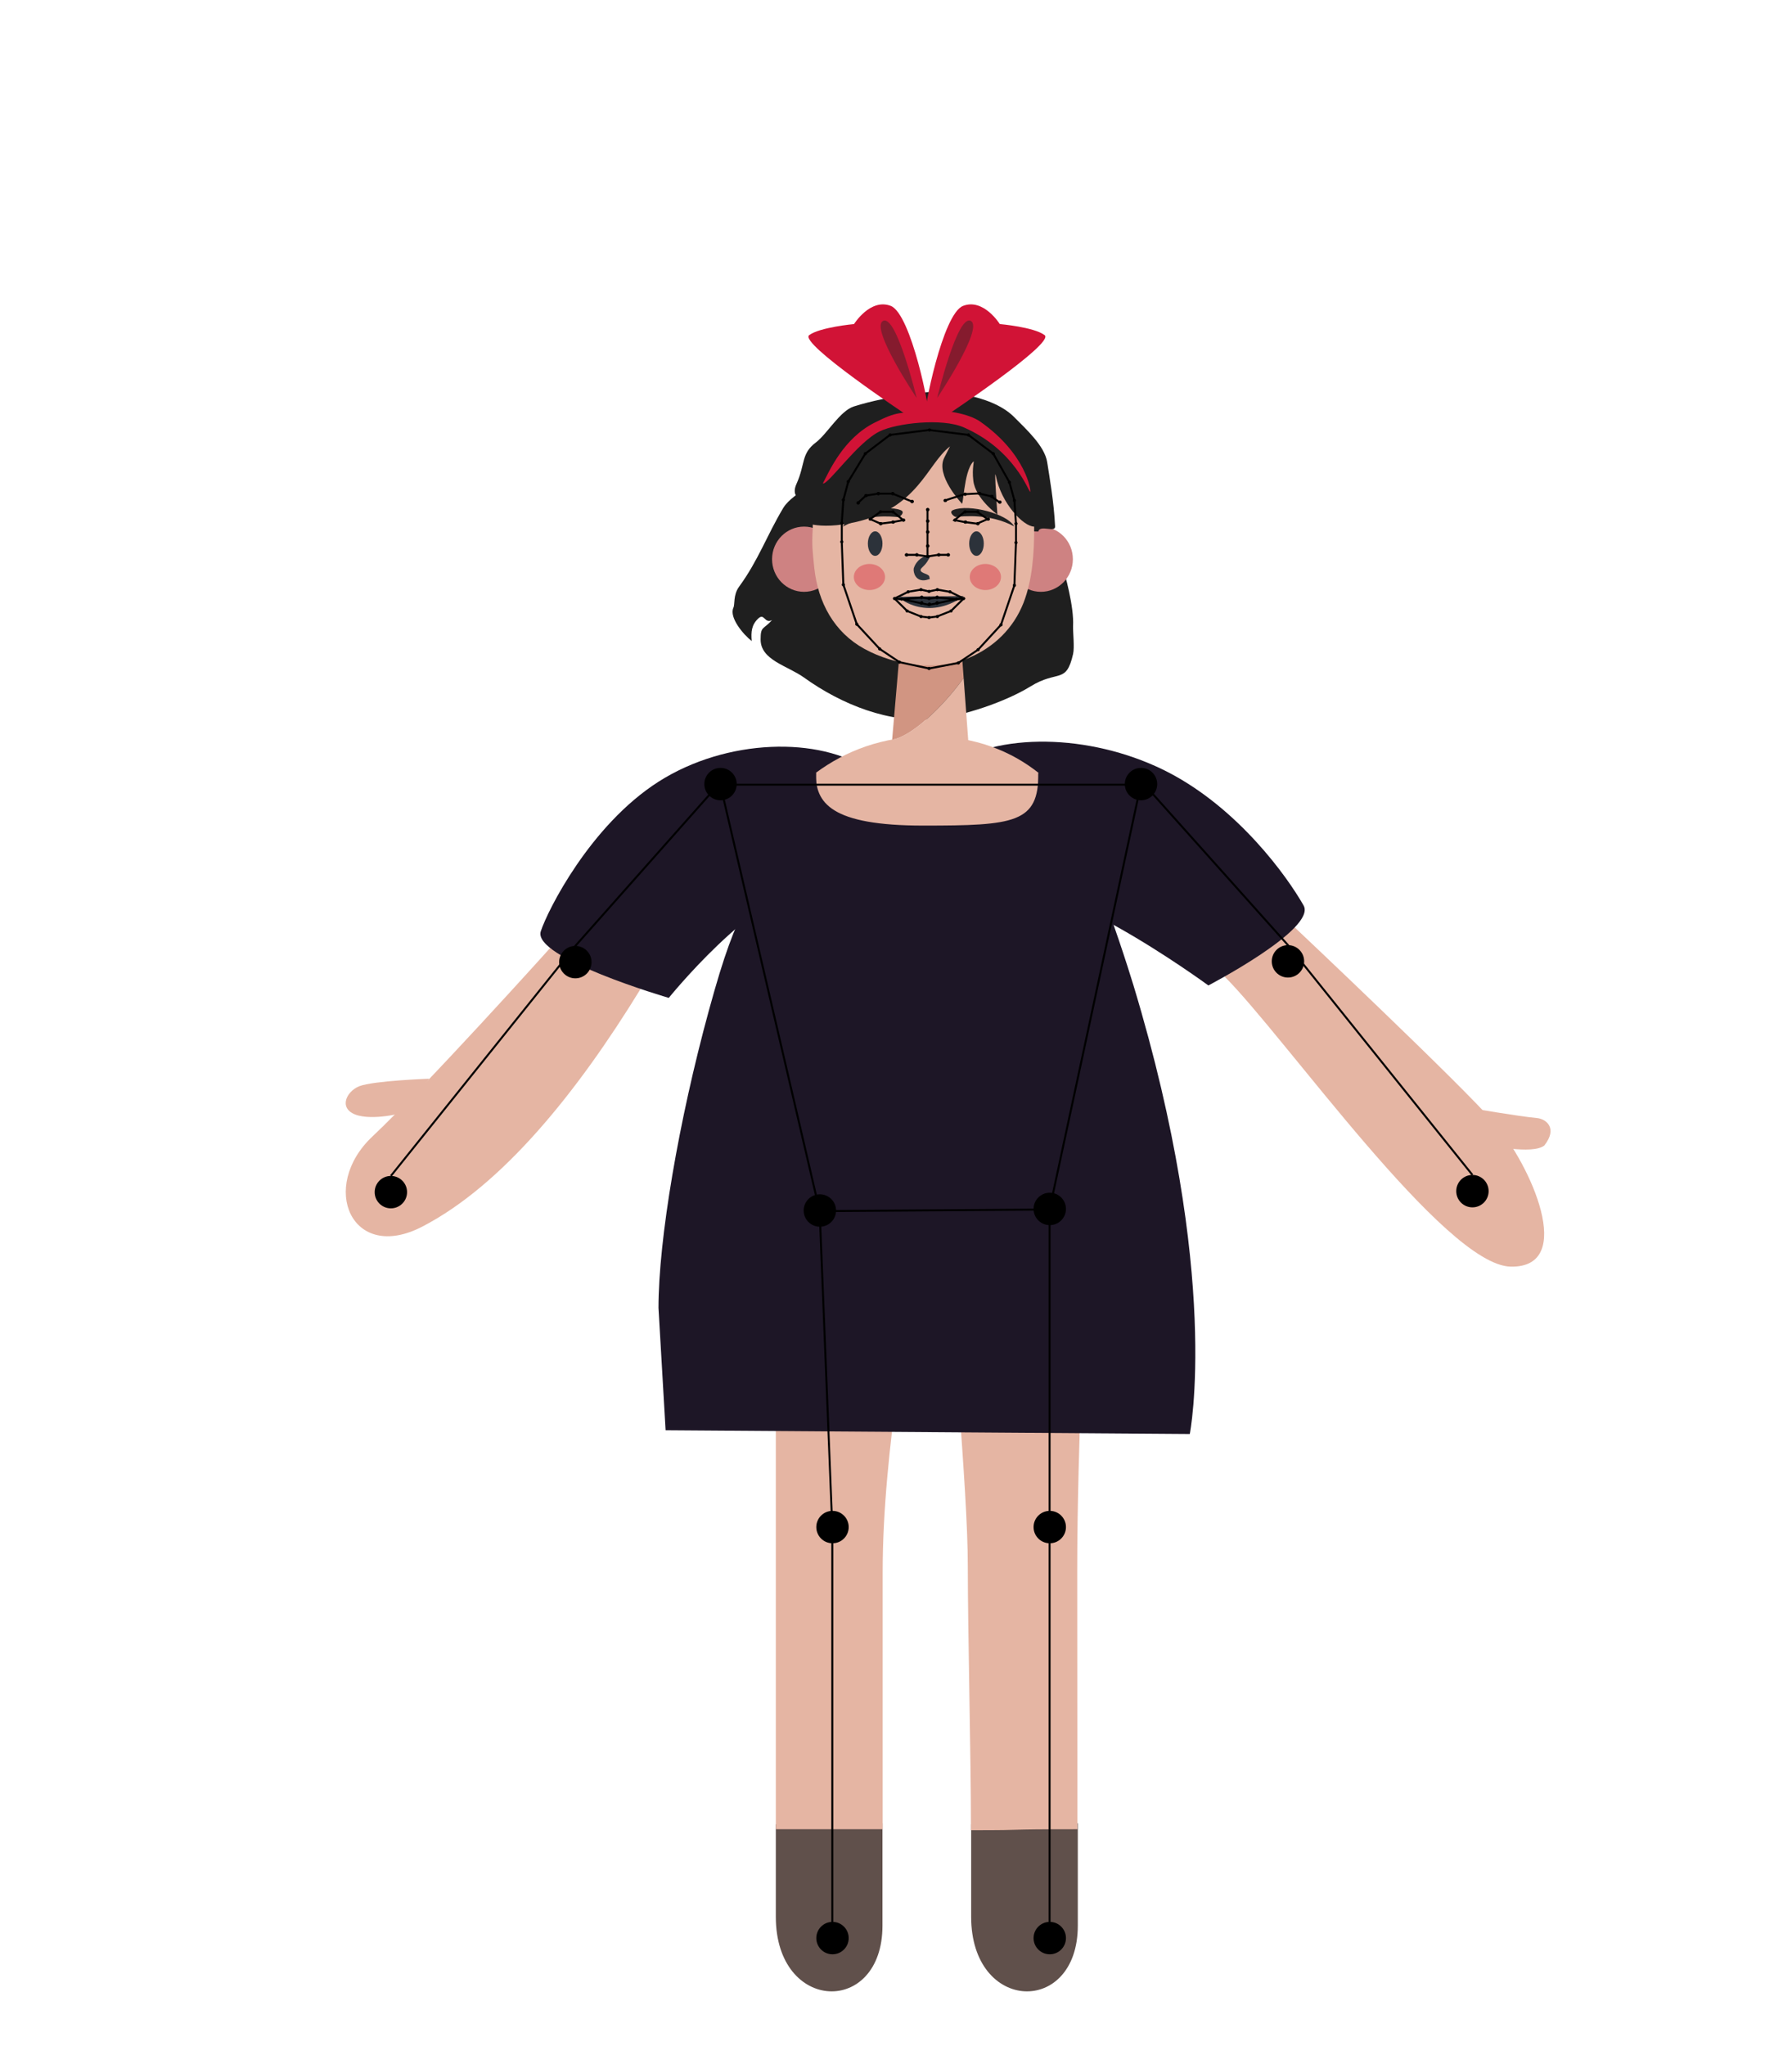 <?xml version="1.0" encoding="utf-8"?>
<!-- Generator: Adobe Adobe Illustrator 24.2.0, SVG Export Plug-In . SVG Version: 6.00 Build 0)  -->
<svg version="1.1" id="레이어_1" xmlns="http://www.w3.org/2000/svg" xmlns:xlink="http://www.w3.org/1999/xlink" x="0px"
    y="0px" width="907.3px" height="1035.3px" viewBox="0 0 907.3 1035.3" style="enable-background:new 0 0 907.3 1035.3;"
    xml:space="preserve">
<style type="text/css">
   .st0{fill:#60504B;}
   .st1{fill:#E5B5A3;}
   .st2{fill:#1F1F1F;}
   .st3{fill:#1D1626;}
   .st4{fill:#CE8282;}
   .st5{fill:#D19582;}
   .st6{fill:#D11336;}
   .st7{fill:#851B2E;}
   .st8{fill:#2C323A;stroke:#2C323A;stroke-width:2;stroke-miterlimit:10;}
   .st9{fill:#2C323A;}
   .st10{fill:#DF7977;}
   .st11{fill:none;stroke:#000000;stroke-miterlimit:10;}
</style>
<g id="illustration">
   <path class="st0" d="M491.7,923.2V970c0,48.8,54,50.3,54,4.5v-51.8L491.7,923.2z"/>
   <path class="st0" d="M392.8,923.2V970c0,48.8,54,50.3,54,4.5v-51.8L392.8,923.2z"/>
   <path class="st1" d="M392.8,597.7c0,56.7,0,127.2,0,194.9c0,47.7,0,94,0,133.1c42.1,0,23.6,0,54.1,0c0-40,0-84.6,0-130
      c0-64.8,14.9-129.1,14.9-165.6c4.3,0,15.2,0,19.2,0c0,35.3,9,121.7,9,162.6c0,33,1.6,95.8,1.6,133.5c33.5,0,11.4-0.5,53.9-0.5
      c0-36.7-0.1-78-0.1-131c0-65,4.5-141.1,4.5-197H392.8L392.8,597.7z"/>
   <path class="st1" d="M753.1,579.4l-8.3-18.6c0,0,24.4,4.2,33.3,5c4.6,0.4,10.8,5,3.8,13.9C775.9,584.5,753.1,579.4,753.1,579.4z"/>
   <path class="st1" d="M620,494.2C651,525.1,731.5,640.4,764.9,641c33.4,0.6,10.1-51.5-8.1-72.5c-17.4-20.1-101.3-99.2-101.3-99.2
      L620,494.2z"/>
   <path class="st1" d="M278.5,479.8c0,0-63.6,70.6-89.8,95.2c-27.4,25.6-10.7,64.4,25.2,45.7c40.3-20.9,78.1-67.5,110.4-120.2
      L278.5,479.8z"/>
   <path class="st1" d="M205.5,562.8l11.8-16.9c0,0-28.2,1-35.4,3.8c-7,2.8-11,12.2-0.2,14.9C191.2,566.9,205.5,562.8,205.5,562.8z"/>
   <path class="st2" d="M436.8,220.4c-3.8,8.1-15.8,4.9-17.4,13.7c-0.9,5-5.3,8.6-10.1,12c-4.8,3.4-10.1,6.7-12.7,10.9
      c-8.5,14.2-12.6,26.5-22.4,39.9c-3.1,4.3-2,8.9-2.9,10.7c-2.2,4.9,5.1,13.6,9.3,16.8c-0.4-4.6-0.1-8.1,3.2-11.3
      c3.3-3.2,3.1,2.7,7.1,0.7c-4.4,4.9-5.8,3-5.8,9.7c-0.1,10.6,13.5,13.3,22,19.4c19.1,13.7,43.4,23.4,66.6,20.9
      c14.5-1.6,35.5-8.7,48-16.4c13.9-8.6,18.1-1,21.6-16.4c0.8-3.3-0.1-11.1,0-14.2c0.5-9.7-3.7-24.9-6.3-33.9
      c-3.2-11.3-6.1-18.5-6.3-31.7c-0.2-9.4-19.4-15.8-23.9-24.3c-6.5-12.3-10.4-15.6-23.9-17.9c-13.5-2.2-11.1-1.1-24.6,1.2
      C449,212,440.9,211.8,436.8,220.4z"/>
   <path class="st3" d="M439.8,389.7L409.5,449c-28.7,3.8-70.9,56-70.9,56s-69.2-20.2-64.8-33.7c3.5-10.7,25.1-53.7,59.6-75.7
      S415.1,372.6,439.8,389.7z"/>
   <path class="st3" d="M481,386.9l23,66.3c21.1-18.1,107.8,45.5,107.8,45.5s55-28.6,48.2-40.5c-8.4-14.8-32.9-48.8-68.2-67.2
      C555.9,372.3,508.9,369.6,481,386.9z"/>
   <path class="st1" d="M472.9,453.7c46.2,1.7,53.2-37.3,52.9-62.6c-13.8-10.9-31.9-18.5-55.5-18.5c-23.6,0-42.3,7.5-57.1,18.4
      C412.7,406.3,416.2,451.7,472.9,453.7z"/>
   <path class="st3" d="M337,723.8l265.4,1.9c0,0,16-80-28.5-227c-6.2-20.3-29.7-92.9-48.2-107.5c0.3,25.3-12,26.6-58.2,26.6
      c-46.7,0-54.8-11.4-54.4-26.7c-35.8,72.5-38.3,62.3-54.2,120.3c-15.3,55.9-25.5,115.9-25.5,150.5"/>
   <ellipse class="st4" cx="407.1" cy="283" rx="16.2" ry="16.5"/>
   <ellipse class="st4" cx="527" cy="283" rx="16.2" ry="16.5"/>
   <path class="st2" d="M432.8,264.3c32.3-7.2,38.7-40,53.1-43.9c-1.3,2.4-0.4,9.5,2.8,17.6c5.6,14,18,31,37,31
      c0.8-3.7,8.7,0.8,8.5-2.6c-0.6-12.5-2.8-24.7-4-32.5c-1.3-8.3-10.8-16.8-16.8-22.9c-12.6-12.6-39.8-12.9-39.8-12.9
      s-23.1,1.8-41.3,7.6c-7.1,2.3-13.5,13.9-19.2,18.2c-7.6,5.7-5.3,10.9-9.8,20.9c-4,8.9,6.4,7.6,6.2,21.7
      C411.3,265.2,423.7,266.4,432.8,264.3z"/>
   <path class="st5" d="M487.9,343.1l-2.7-36.7l-28,3.9l-5.5,64C460.9,373.1,476.8,358.5,487.9,343.1z"/>
   <path class="st1" d="M481,225.9c-11.8,9.1-15.9,31.2-48.2,38.4c-9.1,2-16,2.1-21.3,1.2c0,0.6,0,1.2,0,1.9
      c-0.5,8.8-0.1,11.4,0.8,20.2c1.9,17.3,10,32.4,25.4,40.8c15.4,8.4,36.4,11.4,52.9,4.5c12.7-5.4,22.5-14.9,27.6-27.8
      c4.5-11.5,5.5-25.5,5.4-38.6c-5.3,0-16.6-11.5-19.4-25.7c-1-5.3,0.8,19.6,0.8,19.6s-11.2-8.1-12.2-17.2c-0.8-6.4,0.7-10.3,0-9.6
      c-5.1,5.1-4.9,24.5-6.1,20.9c0,0-13.2-14.1-8.6-22.9L481,225.9z"/>
   <path class="st1" d="M451.6,374.3l-1.1,13.3c0,0,0.8,11.8,19.5,14c18.7,2.2,20.9-17.7,20.9-17.7l-3-40.8
      C476.8,358.5,460.9,373.1,451.6,374.3z"/>
   <path class="st6" d="M416.6,244.7c3.3-6.4,10.5-22.9,26.2-30.8c11.7-5.9,12.5-4.7,25.7-6c9.7-0.9,22.1,1.5,27.7,5.4
      c23.6,16.5,26,35.6,25.4,35.6c-0.8,0-7.8-21.3-33.6-32.6c-11.1-4.9-34.2-2.1-42.6,2C434.1,223.8,419.5,245.2,416.6,244.7z"/>
   <path class="st6" d="M459.2,210.1c0,0-54.9-36.5-49.5-40.5s22.7-5.6,22.7-5.6s8.2-13.2,18.6-9.2c10.4,4.1,20.2,53.9,19.2,56.2
      C469.3,213.2,465.8,213.6,459.2,210.1z"/>
   <path class="st7" d="M464.1,201.4c0,0-23.8-35.5-17-39C453.9,158.9,464.1,201.4,464.1,201.4z"/>
   <path class="st6" d="M479.4,210.1c0,0,54.9-36.5,49.5-40.5c-5.4-4.1-22.7-5.6-22.7-5.6s-8.2-13.2-18.6-9.2s-20.2,53.9-19.2,56.2
      C469.3,213.2,472.8,213.6,479.4,210.1z"/>
   <path class="st7" d="M474.5,201.4c0,0,23.8-35.5,17-39S474.5,201.4,474.5,201.4z"/>
   <g>
      <path id="rightMiddleLip_2_" d="M456.9,302.2c0.4,0,0.8,0.4,0.8,0.8c0,0.4-0.4,0.8-0.8,0.8s-0.8-0.4-0.8-0.8
         C456.1,302.6,456.5,302.2,456.9,302.2z"/>
      <circle id="upperLipBottomMid_1_" cx="470.6" cy="302.7" r="0.8"/>
      <circle id="rightUpperLipBottom1_1_" cx="466.7" cy="302.2" r="0.8"/>
      <path id="leftMiddleLip_2_" d="M484.3,302.2c0.4,0,0.8,0.4,0.8,0.8c0,0.4-0.4,0.8-0.8,0.8s-0.8-0.4-0.8-0.8
         C483.5,302.6,483.9,302.2,484.3,302.2z"/>
      <circle id="leftUpperLipBottom1_1_" cx="474.5" cy="302.2" r="0.8"/>
      <path class="st8" d="M457.7,303c0,0,7.4-0.2,12.9-0.2s13.9-0.1,13.9-0.1s-6.1,4-13.9,4C462.7,306.7,457.7,303,457.7,303z"/>
      <circle id="lowerLipTopMid_2_" cx="470.6" cy="305.7" r="0.8"/>
      <circle id="rightLowerLipTop0_2_" cx="466.7" cy="305" r="0.8"/>
      <circle id="leftLowerLipTop0_2_" cx="474.5" cy="305" r="0.8"/>
   </g>
   <g>
      <path class="st8" d="M469.5,282.3c-1.2,0-4.7,1.7-5.9,5.6c-0.2,1.3,0.6,6.2,6.1,4.4c-0.1-1.1-4.8-1.2-4.6-4
         C465.4,286.4,467.2,286.4,469.5,282.3z"/>
      <circle id="nose1_1_" cx="469.8" cy="263.7" r="0.8"/>
      <circle id="nose0_1_" cx="469.8" cy="257.9" r="0.8"/>
      <circle id="nose3_1_" cx="469.8" cy="276.3" r="0.8"/>
      <circle id="rightNose0_1_" cx="459.1" cy="280.8" r="0.8"/>
      <circle id="rightNose1_1_" cx="464.3" cy="280.8" r="0.8"/>
      <circle id="nose2_1_" cx="469.8" cy="269.2" r="0.8"/>
      <circle id="nose4_1_" cx="469.8" cy="281.6" r="0.8"/>
      <circle id="leftNose0_1_" cx="480.2" cy="280.8" r="0.8"/>
      <circle id="leftNose1_1_" cx="475.4" cy="280.8" r="0.8"/>
   </g>
   <g>
      <ellipse id = "LEyeOpen" class="st9" cx="494.4" cy="275.1" rx="3.7" ry="6.2"/>
      <ellipse class="st10" cx="498.9" cy="292" rx="7.9" ry="6.6"/>
      <circle id="leftEye0_1_" cx="500.4" cy="262.7" r="0.8"/>
      <circle id="leftEye1_1_" cx="495.2" cy="259" r="0.8"/>
      <circle id="leftEye5_1_" cx="495.2" cy="265" r="0.8"/>
      <circle id="leftEye2_1_" cx="488.9" cy="259" r="0.8"/>
      <circle id="leftEye3_1_" cx="483.7" cy="263.2" r="0.8"/>
      <circle id="leftEye4_1_" cx="488.9" cy="264.2" r="0.8"/>
   </g>
   <g>
      <ellipse class="st10" cx="440.2" cy="292" rx="7.9" ry="6.6"/>
      <ellipse id = "REyeOpen" class="st9" cx="443.1" cy="275.1" rx="3.7" ry="6.2"/>
      <circle id="rightEye0_1_" cx="440.8" cy="262.7" r="0.8"/>
      <circle id="rightEye1_1_" cx="446" cy="259" r="0.8"/>
      <circle id="rightEye5_1_" cx="446" cy="265" r="0.8"/>
      <circle id="rightEye2_1_" cx="452.3" cy="259" r="0.8"/>
      <circle id="rightEye3_1_" cx="457.5" cy="263.2" r="0.8"/>
      <circle id="rightEye4_1_" cx="452.3" cy="264.2" r="0.8"/>
   </g>
   <g>
      <path class="st2" d="M426.8,266.5c3.3-6.4,21.6-11.5,29.3-8.3c2.4,1-0.5,3.5-1.3,3.5C451.5,261.4,438.5,259.9,426.8,266.5z"/>
      <circle id="leftBrow1_1_" cx="502.3" cy="251.2" r="0.8"/>
      <circle id="leftBrow4_1_" cx="478.7" cy="253.3" r="0.8"/>
      <circle id="leftBrow3_1_" cx="488.7" cy="250.1" r="0.8"/>
      <circle id="leftBrow0_1_" cx="506.3" cy="254.1" r="0.8"/>
      <circle id="leftBrow2_1_" cx="496" cy="249.7" r="0.8"/>
   </g>
   <g>
      <path class="st2" d="M513.5,266.4c-3.5-6.4-22.8-11.5-30.9-8.3c-2.5,1,0.5,3.5,1.4,3.5C487.4,261.3,501.1,259.7,513.5,266.4z"/>
      <circle id="rightBrow1_1_" cx="438.6" cy="250.8" r="0.8"/>
      <circle id="rightBrow4_1_" cx="461.9" cy="253.8" r="0.8"/>
      <circle id="rightBrow3_1_" cx="452.1" cy="249.8" r="0.8"/>
      <circle id="rightBrow0_1_" cx="434.6" cy="254.5" r="0.8"/>
      <circle id="rightBrow2_1_" cx="444.8" cy="249.8" r="0.8"/>
   </g>
</g>
<g id="skeleton_2_">
   <polygon class="st11" points="364.7,397.1 415,612.9 531.4,612.1 577.6,397.1    "/>
   <polyline class="st11" points="363.7,397.1 291.3,478.7 197.9,595.1    "/>
   <polyline class="st11" points="579.1,396.7 652.1,478.3 745.5,594.6    "/>
   <polyline class="st11" points="415,612.9 421.4,773.1 421.4,981.1    "/>
   <polyline class="st11" points="531.4,612.1 531.4,773.1 531.4,981.1    "/>
   <polyline class="st11" points="470.4,217.6 450.6,220.1 438.1,229.6 429.5,243.7 427,253 426.2,264.7 426.2,274.2 427,295.9 
      433.8,315.9 445.4,328.4 455.4,335.1 470.4,338.3 485.2,335.5 495.2,328.8 506.8,316.2 513.6,296.2 514.4,274.6 514.4,265 
      513.6,253.3 511.1,244.1 502.9,229.6 490.3,220.1 470.4,217.6    "/>
   <polyline class="st11" points="434.4,254.5 438.4,250.8 444.6,249.8 451.9,249.8 461.7,253.8    "/>
   <polygon class="st11" points="440.6,262.7 445.8,259 452.1,259 457.3,263.2 452.1,264.2 445.8,265    "/>
   <polyline class="st11" points="458.9,280.8 464.1,280.8 469.6,281.6 469.6,276.3 469.6,269.2 469.6,263.7 469.6,257.9    "/>
   <polyline class="st11" points="505.9,254.1 501.9,251.2 495.6,249.7 488.3,250.1 478.3,253.3    "/>
   <polygon class="st11" points="500,262.7 494.7,259 488.4,259 483.3,263.2 488.4,264.2 494.7,265    "/>
   <polyline class="st11" points="480,280.8 475,280.8 469.6,281.6    "/>
   <polygon class="st11" points="452.9,302.9 459.8,299.5 466.3,298.4 470.4,299.3 474.6,298.4 481,299.5 487.9,302.9 481.5,309.2 
      474.4,312 470.4,312.5 466.3,312 459.3,309.2    "/>
   <polyline class="st11" points="452.9,302.9 456.5,303.2 466.5,302.4 470.4,302.9 474.4,302.4 484.3,303.2 487.9,302.9    "/>
   <polyline class="st11" points="452.9,302.9 456.5,303.2 466.5,305.3 470.4,306.1 474.4,305.3 484.3,303.2 487.9,302.9    "/>
   <circle id="rightShoulder_1_" cx="364.8" cy="396.8" r="8.2"/>
   <circle id="rightElbow_1_" cx="291.3" cy="486.9" r="8.2"/>
   <circle id="rightWrist_1_" cx="197.9" cy="603.3" r="8.2"/>
   <circle id="rightHip_1_" cx="415.1" cy="612.6" r="8.2"/>
   <circle id="rightKnee_1_" cx="421.5" cy="772.8" r="8.2"/>
   <circle id="rightAnkle_1_" cx="421.5" cy="980.8" r="8.2"/>
   <circle id="leftElbow_1_" cx="652.1" cy="486.5" r="8.2"/>
   <circle id="leftWrist_1_" cx="745.5" cy="602.8" r="8.2"/>
   <circle id="leftHip_1_" cx="531.5" cy="611.8" r="8.2"/>
   <circle id="leftKnee_1_" cx="531.5" cy="772.8" r="8.2"/>
   <circle id="leftAnkle_1_" cx="531.5" cy="980.8" r="8.2"/>
   <circle id="rightEye0_2_" cx="440.6" cy="262.7" r="0.8"/>
   <circle id="rightBrow1_2_" cx="438.4" cy="250.8" r="0.8"/>
   <circle id="rightBrow4_2_" cx="461.7" cy="253.8" r="0.8"/>
   <circle id="nose1_2_" cx="469.6" cy="263.7" r="0.8"/>
   <circle id="rightBrow3_2_" cx="451.9" cy="249.8" r="0.8"/>
   <circle id="rightEye1_2_" cx="445.8" cy="259" r="0.8"/>
   <circle id="rightBrow0_2_" cx="434.4" cy="254.5" r="0.8"/>
   <circle id="rightBrow2_2_" cx="444.6" cy="249.8" r="0.8"/>
   <circle id="rightEye5_2_" cx="445.8" cy="265" r="0.8"/>
   <circle id="rightEye2_2_" cx="452.1" cy="259" r="0.8"/>
   <circle id="rightEye3_2_" cx="457.3" cy="263.2" r="0.8"/>
   <circle id="nose0_2_" cx="469.6" cy="257.9" r="0.8"/>
   <circle id="nose3_2_" cx="469.6" cy="276.3" r="0.8"/>
   <circle id="rightNose0_2_" cx="458.9" cy="280.8" r="0.8"/>
   <circle id="rightMouthCorner_1_" cx="452.9" cy="302.9" r="0.8"/>
   <circle id="rightNose1_2_" cx="464.1" cy="280.8" r="0.8"/>
   <circle id="rightUpperLipTop0_1_" cx="459.8" cy="299.5" r="0.8"/>
   <circle id="nose2_2_" cx="469.6" cy="269.2" r="0.8"/>
   <circle id="nose4_2_" cx="469.6" cy="281.6" r="0.8"/>
   <circle id="upperLipTopMid_1_" cx="470.4" cy="299.3" r="0.8"/>
   <circle id="rightUpperLipTop1_1_" cx="466.3" cy="298.4" r="0.8"/>
   <path id="rightMiddleLip_1_" d="M456.5,302.4c0.4,0,0.8,0.4,0.8,0.8s-0.4,0.8-0.8,0.8s-0.8-0.4-0.8-0.8
      C455.7,302.8,456.1,302.4,456.5,302.4z"/>
   <circle id="lowerLipBottomMid_1_" cx="470.4" cy="312.5" r="0.8"/>
   <circle id="upperLipBottomMid_2_" cx="470.4" cy="302.9" r="0.8"/>
   <circle id="lowerLipTopMid_1_" cx="470.4" cy="306" r="0.8"/>
   <circle id="rightUpperLipBottom1_2_" cx="466.5" cy="302.4" r="0.8"/>
   <circle id="rightLowerLipTop0_1_" cx="466.5" cy="305.3" r="0.8"/>
   <circle id="rightLowerLipBottom1_1_" cx="466.3" cy="312" r="0.8"/>
   <circle id="rightLowerLipBottom0_1_" cx="459.3" cy="309.2" r="0.8"/>
   <circle id="rightEye4_2_" cx="452.1" cy="264.2" r="0.8"/>
   <circle id="jawMid_1_" cx="470.4" cy="338.3" r="0.8"/>
   <circle id="rightJaw7_1_" cx="455.4" cy="335.1" r="0.8"/>
   <circle id="rightJaw6_1_" cx="445.4" cy="328.4" r="0.8"/>
   <circle id="rightJaw5_1_" cx="433.8" cy="315.9" r="0.8"/>
   <circle id="rightJaw4_1_" cx="427" cy="295.9" r="0.8"/>
   <circle id="rightJaw3_1_" cx="426.2" cy="274.2" r="0.8"/>
   <circle id="rightJaw2_1_" cx="426.2" cy="264.7" r="0.8"/>
   <circle id="rightJaw1_1_" cx="427" cy="253" r="0.8"/>
   <circle id="rightJaw0_1_" cx="429.5" cy="243.7" r="0.8"/>
   <circle id="topMid_1_" cx="470.6" cy="217.6" r="0.8"/>
   <circle id="leftTop0_1_" cx="490.3" cy="220.1" r="0.8"/>
   <circle id="leftTop1_1_" cx="502.9" cy="229.6" r="0.8"/>
   <circle id="leftEye0_2_" cx="500.2" cy="262.7" r="0.8"/>
   <circle id="leftBrow1_2_" cx="502.1" cy="251.2" r="0.8"/>
   <circle id="leftBrow4_2_" cx="478.5" cy="253.3" r="0.8"/>
   <circle id="leftBrow3_2_" cx="488.5" cy="250.1" r="0.8"/>
   <circle id="leftEye1_2_" cx="495" cy="259" r="0.8"/>
   <circle id="leftBrow0_2_" cx="506.1" cy="254.1" r="0.8"/>
   <circle id="leftBrow2_2_" cx="495.8" cy="249.7" r="0.8"/>
   <circle id="leftEye5_2_" cx="495" cy="265" r="0.8"/>
   <circle id="leftEye2_2_" cx="488.7" cy="259" r="0.8"/>
   <circle id="leftEye3_2_" cx="483.5" cy="263.2" r="0.8"/>
   <circle id="leftNose0_2_" cx="480" cy="280.8" r="0.8"/>
   <circle id="leftMouthCorner_1_" cx="487.9" cy="302.9" r="0.8"/>
   <circle id="leftNose1_2_" cx="475.2" cy="280.8" r="0.8"/>
   <circle id="leftUpperLipTop0_1_" cx="481" cy="299.5" r="0.8"/>
   <circle id="leftUpperLipTop1_1_" cx="474.6" cy="298.4" r="0.8"/>
   <path id="leftMiddleLip_1_" d="M484.3,302.4c0.4,0,0.8,0.4,0.8,0.8s-0.4,0.8-0.8,0.8s-0.8-0.4-0.8-0.8
      C483.5,302.8,483.9,302.4,484.3,302.4z"/>
   <circle id="leftUpperLipBottom1_2_" cx="474.4" cy="302.4" r="0.8"/>
   <circle id="leftLowerLipTop0_1_" cx="474.4" cy="305.3" r="0.8"/>
   <circle id="leftLowerLipBottom1_1_" cx="474.6" cy="312" r="0.8"/>
   <circle id="leftLowerLipBottom0_1_" cx="481.5" cy="309.2" r="0.8"/>
   <circle id="leftEye4_2_" cx="488.7" cy="264.2" r="0.8"/>
   <circle id="leftJaw7_1_" cx="485.2" cy="335.5" r="0.8"/>
   <circle id="leftJaw6_1_" cx="495.2" cy="328.8" r="0.8"/>
   <circle id="leftJaw5_1_" cx="506.8" cy="316.2" r="0.8"/>
   <circle id="leftJaw4_1_" cx="513.6" cy="296.2" r="0.8"/>
   <circle id="leftJaw3_1_" cx="514.4" cy="274.6" r="0.8"/>
   <circle id="leftJaw2_1_" cx="514.4" cy="265" r="0.8"/>
   <circle id="leftJaw1_1_" cx="513.6" cy="253.3" r="0.8"/>
   <circle id="leftJaw0_1_" cx="511.1" cy="244.1" r="0.8"/>
   <circle id="rightTop0_1_" cx="450.7" cy="220.1" r="0.8"/>
   <circle id="rightTop1_1_" cx="438.1" cy="229.6" r="0.8"/>
   <circle id="leftShoulder_1_" cx="577.7" cy="396.8" r="8.2"/>
</g>
</svg>